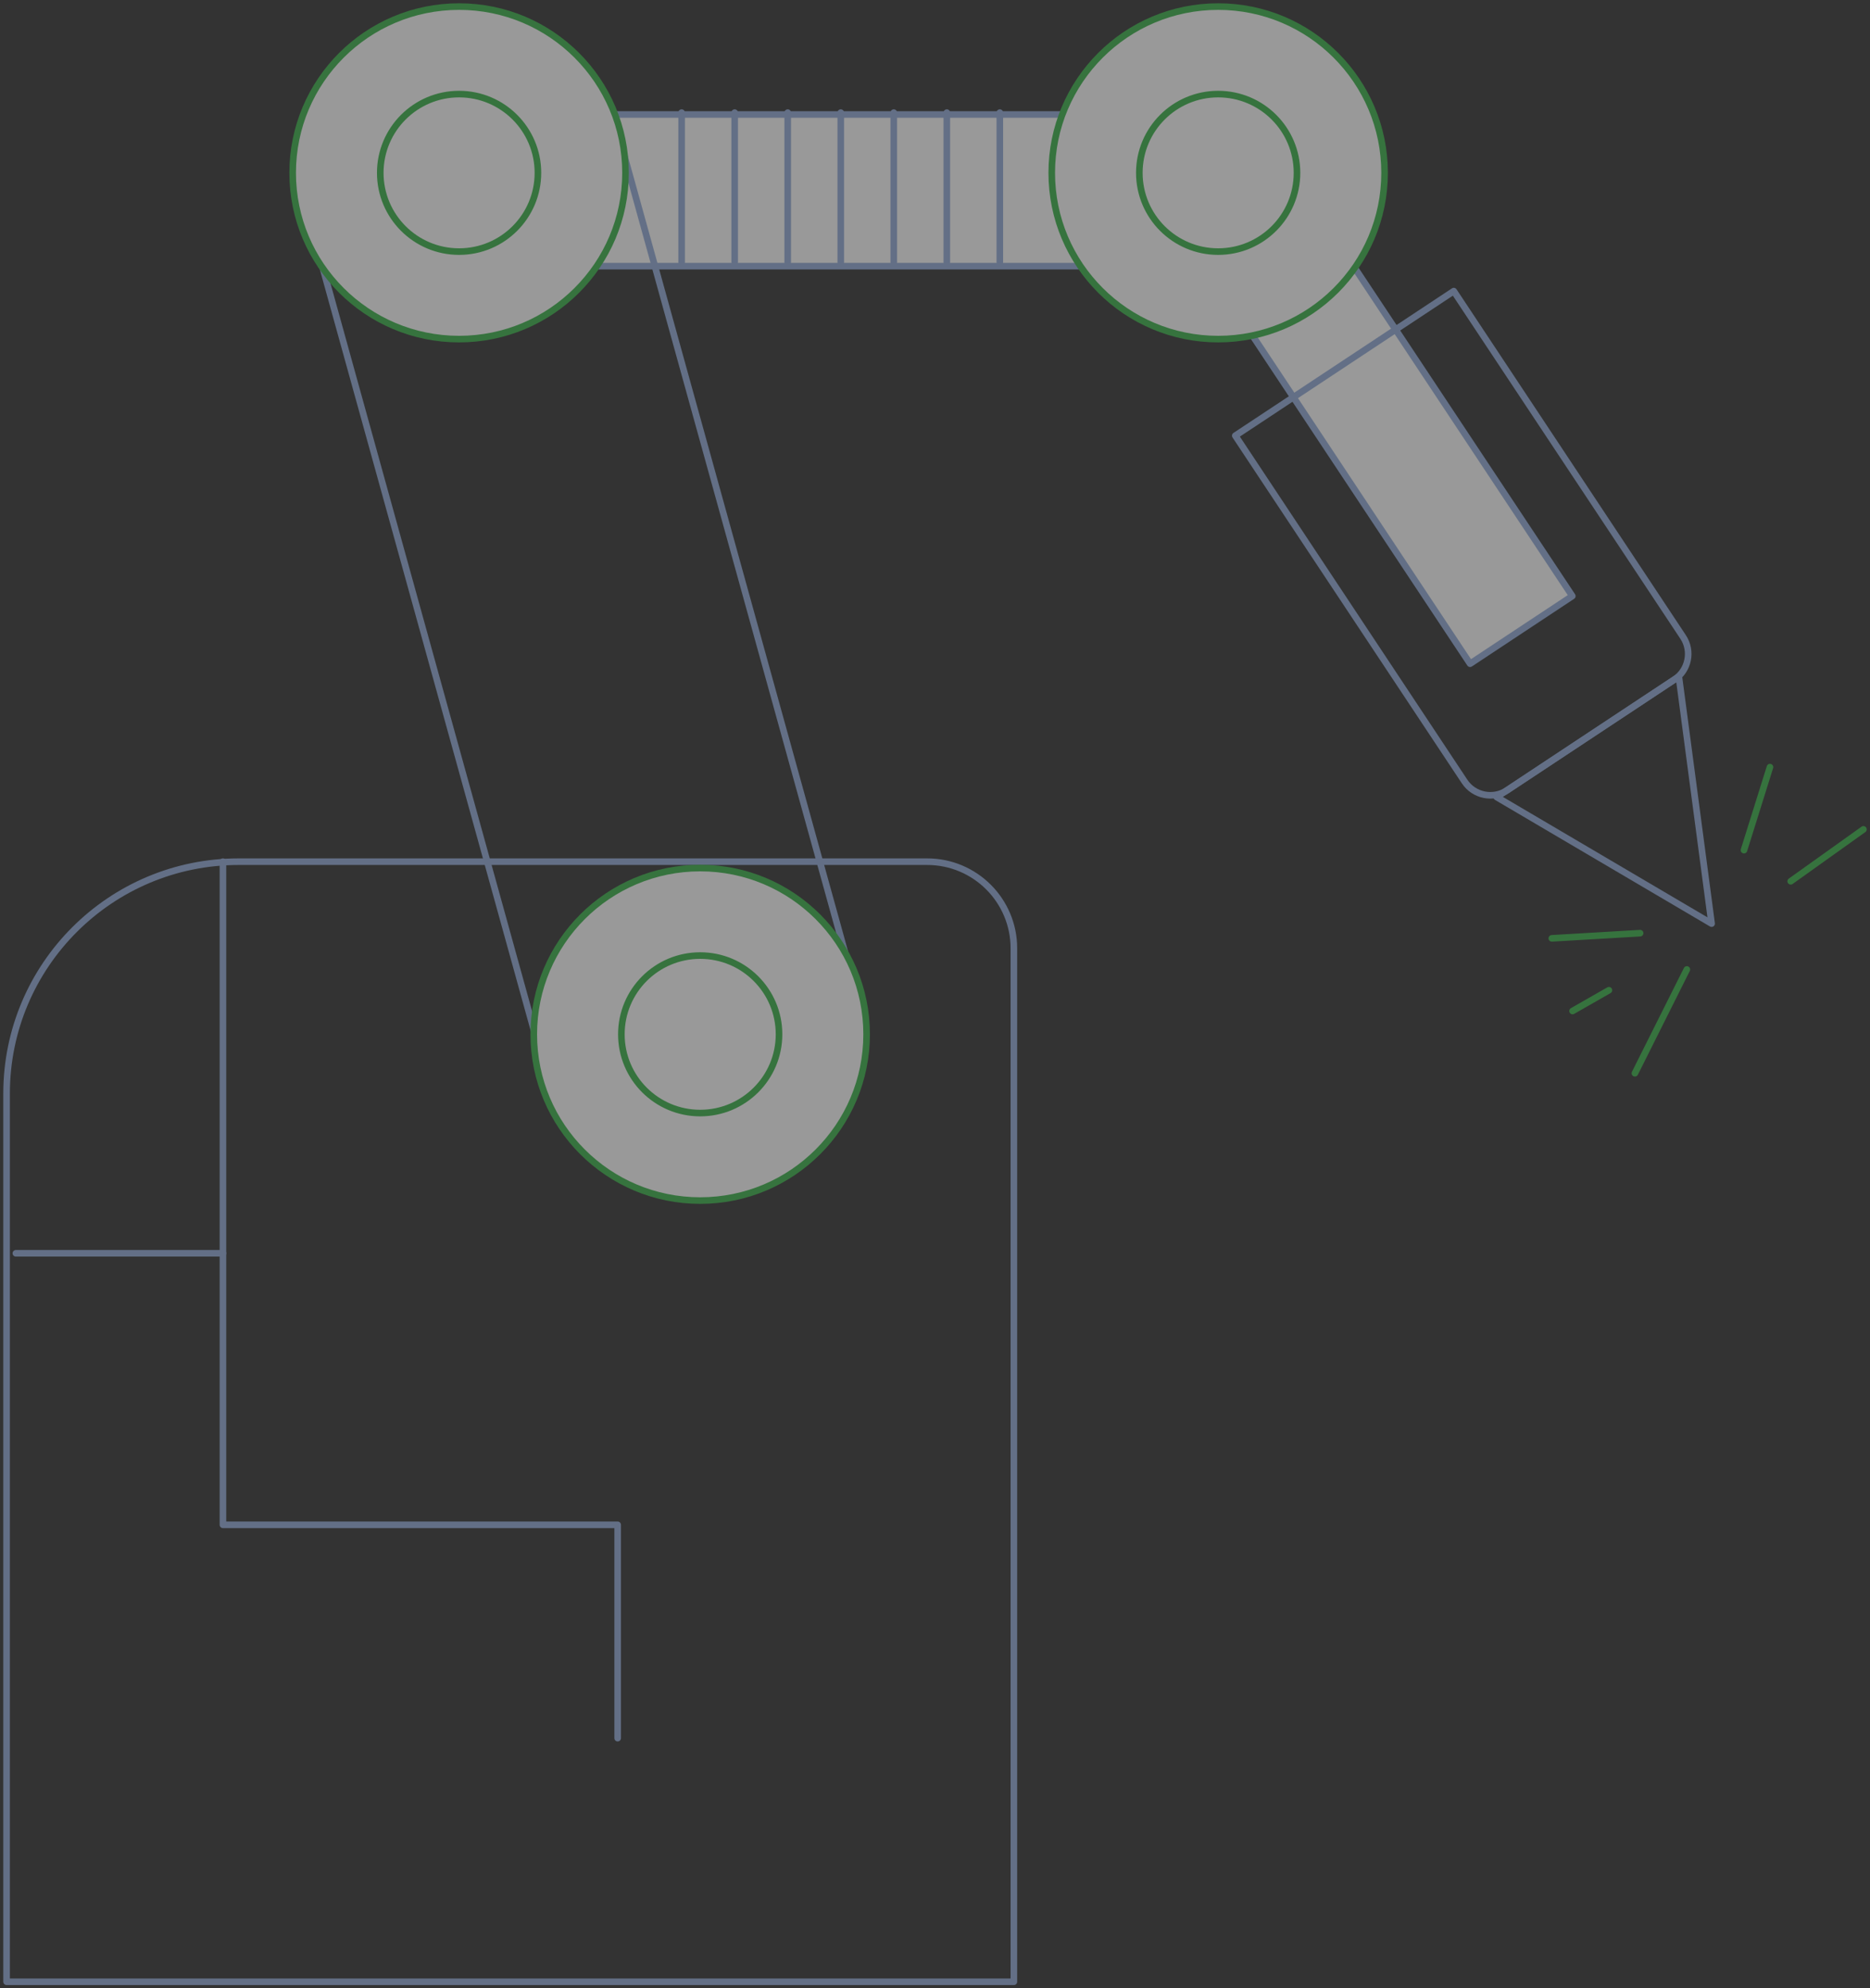 <?xml version="1.0" encoding="UTF-8"?>
<svg xmlns="http://www.w3.org/2000/svg" width="284" height="302" viewBox="0 0 284 302" fill="none">
  <rect x="0" y="0" width="284" height="302" fill="#333333" stroke="none"/>
  <g opacity="0.5">
    <path d="M1 301H153.98V144.037C153.98 136.769 148.082 130.876 140.808 130.876H36.252C16.782 130.876 1 146.644 1 166.097V301Z" stroke="#93ACD9" stroke-miterlimit="10" stroke-linecap="round" stroke-linejoin="round"></path>
    <path d="M93.805 264.001V231.597H33.858V130.876" stroke="#93ACD9" stroke-miterlimit="10" stroke-linecap="round" stroke-linejoin="round"></path>
    <path d="M33.861 190.358H2.411" stroke="#93ACD9" stroke-miterlimit="10" stroke-linecap="round" stroke-linejoin="round"></path>
    <path d="M69.718 17.391H190.328V40.429H69.718V17.391Z" fill="white" stroke="#93ACD9" stroke-miterlimit="10" stroke-linecap="round" stroke-linejoin="round"></path>
    <path d="M151.846 39.824V17.104" stroke="#93ACD9" stroke-miterlimit="10" stroke-linecap="round" stroke-linejoin="round"></path>
    <path d="M143.795 39.824V17.104" stroke="#93ACD9" stroke-miterlimit="10" stroke-linecap="round" stroke-linejoin="round"></path>
    <path d="M135.742 39.824V17.104" stroke="#93ACD9" stroke-miterlimit="10" stroke-linecap="round" stroke-linejoin="round"></path>
    <path d="M127.688 39.824V17.104" stroke="#93ACD9" stroke-miterlimit="10" stroke-linecap="round" stroke-linejoin="round"></path>
    <path d="M119.631 39.824V17.104" stroke="#93ACD9" stroke-miterlimit="10" stroke-linecap="round" stroke-linejoin="round"></path>
    <path d="M111.578 39.824V17.104" stroke="#93ACD9" stroke-miterlimit="10" stroke-linecap="round" stroke-linejoin="round"></path>
    <path d="M103.521 39.824V17.104" stroke="#93ACD9" stroke-miterlimit="10" stroke-linecap="round" stroke-linejoin="round"></path>
    <path d="M47.556 35.387L83.465 165.048C87.852 177.77 101.732 184.53 114.465 180.149C127.199 175.766 133.964 161.898 129.577 149.176L93.668 19.515C89.281 6.793 75.401 0.033 62.667 4.414C49.934 8.797 43.168 22.665 47.556 35.387Z" stroke="#93ACD9" stroke-miterlimit="10" stroke-linecap="round" stroke-linejoin="round"></path>
    <path d="M259.945 140.283L227.303 121.064L254.97 102.755L259.945 140.283Z" stroke="#93ACD9" stroke-miterlimit="10" stroke-linecap="round" stroke-linejoin="round"></path>
    <path d="M173.889 26.331L189.416 16.056L238.79 90.534L223.263 100.809L173.889 26.331Z" fill="white" stroke="#93ACD9" stroke-miterlimit="10" stroke-linecap="round" stroke-linejoin="round"></path>
    <path d="M228.923 120.017L254.292 103.228C256.449 101.801 257.04 98.895 255.611 96.74L220.787 44.214L187.605 66.173L222.429 118.699C223.858 120.855 226.766 121.445 228.923 120.017Z" stroke="#93ACD9" stroke-miterlimit="10" stroke-linecap="round" stroke-linejoin="round"></path>
    <path d="M185.004 51.505C171.045 51.505 159.729 40.2 159.729 26.253C159.729 12.306 171.045 1 185.004 1C198.963 1 210.279 12.306 210.279 26.253C210.279 40.2 198.963 51.505 185.004 51.505Z" fill="white" stroke="#39B449" stroke-miterlimit="10" stroke-linecap="round" stroke-linejoin="round"></path>
    <path d="M185.004 38.215C178.392 38.215 173.032 32.859 173.032 26.253C173.032 19.646 178.392 14.291 185.004 14.291C191.616 14.291 196.977 19.646 196.977 26.253C196.977 32.859 191.616 38.215 185.004 38.215Z" stroke="#39B449" stroke-miterlimit="10" stroke-linecap="round" stroke-linejoin="round"></path>
    <path d="M69.723 51.505C55.764 51.505 44.448 40.2 44.448 26.253C44.448 12.306 55.764 1 69.723 1C83.682 1 94.998 12.306 94.998 26.253C94.998 40.2 83.682 51.505 69.723 51.505Z" fill="white" stroke="#39B449" stroke-miterlimit="10" stroke-linecap="round" stroke-linejoin="round"></path>
    <path d="M69.723 38.215C63.111 38.215 57.751 32.859 57.751 26.253C57.751 19.646 63.111 14.291 69.723 14.291C76.335 14.291 81.695 19.646 81.695 26.253C81.695 32.859 76.335 38.215 69.723 38.215Z" stroke="#39B449" stroke-miterlimit="10" stroke-linecap="round" stroke-linejoin="round"></path>
    <path d="M106.34 182.35C92.381 182.35 81.065 171.044 81.065 157.097C81.065 143.151 92.381 131.845 106.34 131.845C120.299 131.845 131.615 143.151 131.615 157.097C131.615 171.044 120.299 182.35 106.34 182.35Z" fill="white" stroke="#39B449" stroke-miterlimit="10" stroke-linecap="round" stroke-linejoin="round"></path>
    <path d="M106.34 169.059C99.728 169.059 94.368 163.704 94.368 157.098C94.368 150.491 99.728 145.136 106.34 145.136C112.952 145.136 118.312 150.491 118.312 157.098C118.312 163.704 112.952 169.059 106.34 169.059Z" stroke="#39B449" stroke-miterlimit="10" stroke-linecap="round" stroke-linejoin="round"></path>
    <path d="M268.807 116.517L264.861 129.124" stroke="#39B449" stroke-miterlimit="10" stroke-linecap="round" stroke-linejoin="round"></path>
    <path d="M283 125.973L271.959 133.854" stroke="#39B449" stroke-miterlimit="10" stroke-linecap="round" stroke-linejoin="round"></path>
    <path d="M249.084 141.734L235.675 142.521" stroke="#39B449" stroke-miterlimit="10" stroke-linecap="round" stroke-linejoin="round"></path>
    <path d="M256.184 147.251L248.295 163.014" stroke="#39B449" stroke-miterlimit="10" stroke-linecap="round" stroke-linejoin="round"></path>
    <path d="M244.35 150.403L238.829 153.556" stroke="#39B449" stroke-miterlimit="10" stroke-linecap="round" stroke-linejoin="round"></path>
  </g>
</svg>
